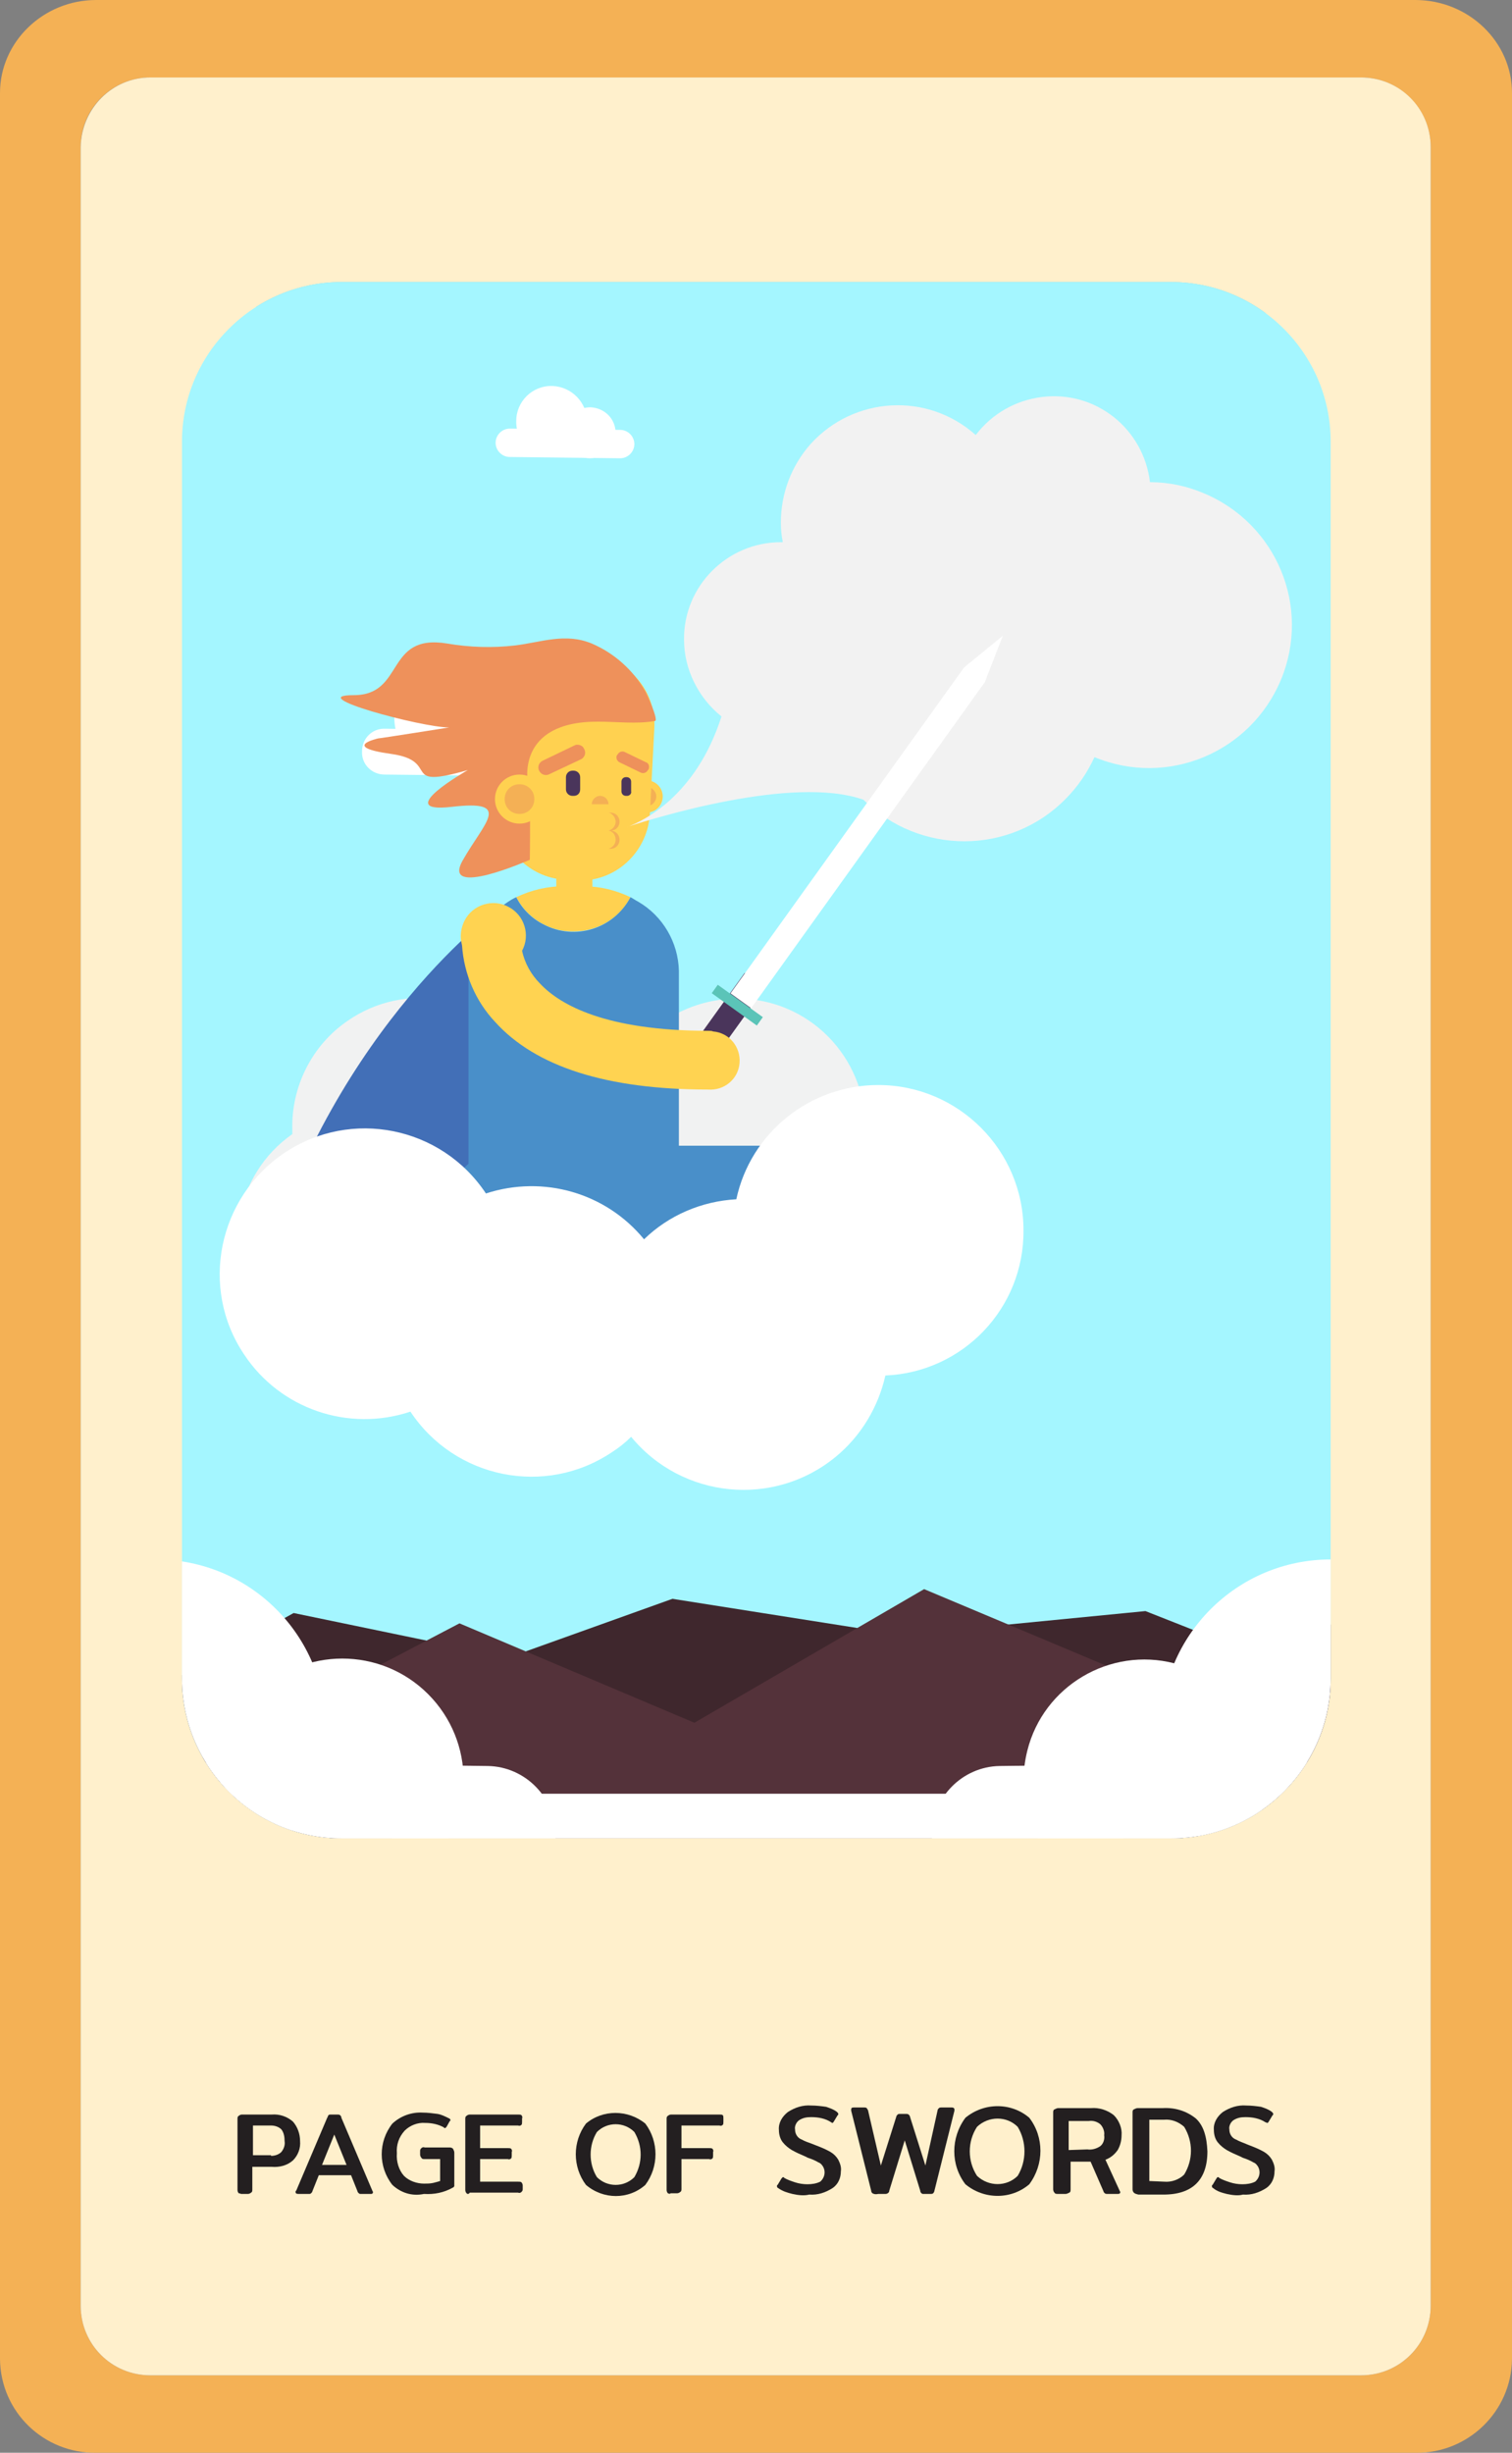 <?xml version="1.0" encoding="utf-8"?>
<!-- Generator: Adobe Illustrator 25.2.3, SVG Export Plug-In . SVG Version: 6.00 Build 0)  -->
<svg version="1.1" id="Layer_1" xmlns="http://www.w3.org/2000/svg" xmlns:xlink="http://www.w3.org/1999/xlink" x="0px" y="0px"
	 viewBox="0 0 234.3 380" style="enable-background:new 0 0 234.3 380;" xml:space="preserve">
<rect x="0" y="0" width="234.3" height="380" fill="#808080" stroke="none"/>
<style type="text/css">
	.st0{fill:#F4B155;}
	.st1{fill:#FFF0CC;}
	.st2{fill:#231F20;}
	.st3{clip-path:url(#SVGID_2_);}
	.st4{fill:#7FD0DE;}
	.st5{fill:#D1D3D4;}
	.st6{fill:#E6E7E8;}
	.st7{fill:#4A355B;}
	.st8{fill:#E4705E;}
	.st9{fill:#FFD150;}
	.st10{fill:#F4B055;}
	.st11{fill:#58595B;}
	.st12{fill:#414042;}
	.st13{fill:#FFFFFF;}
	.st14{fill:#5BC4B8;}
	.st15{fill:#FFD351;}
	.st16{fill:none;}
	.st17{fill:#A4F6FF;}
	.st18{fill:#3F272D;}
	.st19{fill:#54323A;}
	.st20{fill:#F1F2F2;}
	.st21{fill:#426FB7;}
	.st22{fill:#EE915B;}
	.st23{fill:#498FC9;}
	.st24{fill:#F2F2F2;}
</style>
<g id="Layer_2_1_">
	<g id="Layer_1-2">
		<path class="st0" d="M234.3,14.4v351.1c-0.1,8.1-6.8,14.6-14.9,14.5c0,0,0,0,0,0H14.9c-8.1,0.1-14.8-6.3-14.9-14.5c0,0,0,0,0,0
			V14.4C0,6.5,6.7,0,14.9,0h204.4C227.6,0,234.3,6.5,234.3,14.4z M221.7,357.2V22.8c0-5.9-4.8-10.8-10.8-10.8H23.3
			c-5.9,0-10.8,4.8-10.8,10.8v334.4c0,6,4.8,10.8,10.8,10.8c0,0,0,0,0,0h187.6C216.9,368,221.7,363.2,221.7,357.2
			C221.7,357.2,221.7,357.2,221.7,357.2z"/>
		<path class="st1" d="M23.3,12h187.6c6,0,10.8,4.8,10.8,10.8v334.4c0,6-4.8,10.8-10.8,10.8H23.3c-6,0-10.8-4.8-10.8-10.8V22.8
			C12.6,16.8,17.4,12,23.3,12z"/>
		<path class="st2" d="M37,339.8c-0.1-0.1-0.2-0.3-0.2-0.5v-11c0-0.2,0-0.4,0.2-0.5c0.1-0.1,0.3-0.2,0.5-0.2h4.6
			c1.2-0.1,2.4,0.3,3.3,1.1c0.7,0.8,1.1,1.9,1.1,3c0.1,1.1-0.3,2.2-1.1,3c-0.9,0.8-2.1,1.1-3.3,1h-3v3.5c0,0.2,0,0.4-0.2,0.5
			c-0.1,0.1-0.3,0.2-0.5,0.2h-1C37.3,339.9,37.2,339.8,37,339.8z M42,334c0.6,0,1.2-0.2,1.6-0.6c0.4-0.5,0.6-1.1,0.5-1.7
			c0-0.6-0.1-1.3-0.5-1.8c-0.4-0.4-1-0.6-1.6-0.6h-2.8v4.6H42z"/>
		<path class="st2" d="M45.8,339.6c0-0.1,0-0.2,0.1-0.2l4.8-11.3c0.1-0.1,0.1-0.3,0.2-0.4c0.1-0.1,0.2-0.1,0.4-0.1h1
			c0.1,0,0.3,0,0.4,0.1c0.1,0.1,0.2,0.2,0.2,0.4l4.8,11.3c0,0.1,0.1,0.1,0.1,0.2c0,0.2-0.1,0.3-0.3,0.3h-1.6c-0.1,0-0.2,0-0.3-0.1
			c-0.1-0.1-0.2-0.2-0.2-0.3l-1-2.5h-5l-1,2.5c0,0.1-0.1,0.2-0.2,0.3c-0.1,0.1-0.2,0.1-0.3,0.1h-1.6
			C45.9,339.9,45.8,339.8,45.8,339.6z M53.7,335.4l-1.9-4.7l-1.9,4.7H53.7z"/>
		<path class="st2" d="M60.8,338.5c-2.2-2.8-2.2-6.7,0-9.5c1.3-1.2,3-1.8,4.7-1.7c0.8,0,1.5,0.1,2.3,0.2c0.6,0.1,1.2,0.4,1.8,0.7
			c0.1,0,0.1,0.1,0.2,0.2c0,0.1,0,0.2-0.1,0.2l-0.5,0.9c-0.1,0.1-0.2,0.2-0.2,0.2c-0.1,0-0.2,0-0.2-0.1c-0.9-0.5-1.9-0.7-2.9-0.7
			c-1.2-0.1-2.4,0.4-3.2,1.2c-0.9,1-1.3,2.2-1.2,3.5c-0.1,1.3,0.3,2.6,1.1,3.5c0.8,0.8,2,1.2,3.1,1.2c0.5,0,0.9,0,1.4-0.1
			c0.4-0.1,0.8-0.2,1.1-0.3v-3.4h-2.4c-0.2,0-0.4,0-0.5-0.2c-0.1-0.1-0.2-0.3-0.2-0.5v-0.5c0-0.2,0-0.3,0.2-0.5
			c0.1-0.1,0.3-0.2,0.5-0.1h3.8c0.2,0,0.4,0,0.6,0.2c0.1,0.2,0.2,0.4,0.2,0.6v4.8c0,0.1,0,0.3,0,0.4c-0.1,0.1-0.1,0.2-0.2,0.2
			c-1.4,0.8-2.9,1.1-4.5,1C63.8,340.3,62.1,339.7,60.8,338.5z"/>
		<path class="st2" d="M72.3,339.8c-0.1-0.1-0.2-0.3-0.2-0.5v-11c0-0.2,0-0.4,0.2-0.5c0.1-0.1,0.3-0.2,0.5-0.2h7.5
			c0.2,0,0.4,0,0.5,0.1c0.1,0.1,0.2,0.3,0.1,0.5v0.5c0,0.2,0,0.4-0.1,0.5c-0.1,0.1-0.3,0.2-0.5,0.1h-5.9v3.5h4.3
			c0.2,0,0.4,0,0.5,0.1c0.1,0.1,0.2,0.3,0.1,0.5v0.5c0,0.2,0,0.4-0.1,0.5c-0.1,0.1-0.3,0.2-0.5,0.1h-4.3v3.5h5.9
			c0.2,0,0.4,0,0.5,0.1c0.1,0.1,0.2,0.3,0.2,0.5v0.5c0,0.2,0,0.3-0.2,0.5c-0.1,0.1-0.3,0.2-0.5,0.1h-7.5
			C72.6,340,72.4,339.9,72.3,339.8z"/>
		<path class="st2" d="M90.8,338.5c-2.1-2.8-2.1-6.7,0-9.5c2.6-2.2,6.5-2.2,9.2,0c2.1,2.8,2.1,6.7,0,9.5
			C97.4,340.8,93.5,340.8,90.8,338.5z M98.3,337.3c1.3-2.2,1.3-4.8,0-7c-1.6-1.6-4.2-1.6-5.8,0c-1.3,2.1-1.3,4.9,0,7
			C94.1,338.9,96.7,338.9,98.3,337.3C98.3,337.3,98.3,337.3,98.3,337.3z"/>
		<path class="st2" d="M103.5,339.8c-0.1-0.1-0.2-0.3-0.2-0.5v-11c0-0.2,0-0.4,0.2-0.5c0.1-0.1,0.3-0.2,0.5-0.2h7.5
			c0.2,0,0.4,0,0.5,0.1c0.1,0.1,0.1,0.3,0.1,0.5v0.5c0,0.2,0,0.4-0.1,0.5c-0.1,0.1-0.3,0.2-0.5,0.1h-5.9v3.5h4.3
			c0.2,0,0.4,0,0.5,0.1c0.1,0.1,0.2,0.3,0.1,0.5v0.5c0,0.2,0,0.4-0.1,0.5c-0.1,0.1-0.3,0.2-0.5,0.1h-4.3v4.6c0,0.2,0,0.4-0.2,0.5
			c-0.1,0.1-0.3,0.2-0.5,0.2h-1C103.9,339.9,103.7,339.9,103.5,339.8z"/>
		<path class="st2" d="M122.8,339.9c-0.8-0.2-1.5-0.4-2.2-0.9c-0.2-0.1-0.2-0.2-0.2-0.3c0-0.1,0-0.2,0.1-0.2l0.6-1
			c0.1-0.1,0.2-0.2,0.2-0.2c0.1,0,0.2,0,0.2,0.1c0.5,0.3,1.1,0.5,1.7,0.7c0.6,0.2,1.3,0.3,1.9,0.3c0.7,0,1.4-0.1,2-0.4
			c0.7-0.6,0.9-1.6,0.4-2.4c-0.2-0.3-0.4-0.5-0.7-0.6c-0.5-0.3-1-0.5-1.6-0.7l-0.4-0.2c-0.7-0.3-1.4-0.6-2.1-1
			c-0.5-0.3-1-0.7-1.4-1.2c-0.4-0.5-0.6-1.2-0.6-1.9c-0.1-1.1,0.5-2.1,1.4-2.8c1.1-0.7,2.3-1.1,3.6-1c0.8,0,1.6,0.1,2.3,0.2
			c0.6,0.2,1.2,0.4,1.7,0.8c0.1,0.1,0.2,0.2,0.2,0.3c0,0.1,0,0.2-0.1,0.2l-0.6,1c-0.1,0.1-0.1,0.2-0.2,0.2c-0.1,0-0.2-0.1-0.2-0.1
			c-0.9-0.6-2-0.8-3.1-0.8c-0.7,0-1.3,0.1-1.9,0.5c-0.4,0.3-0.7,0.9-0.6,1.4c0,0.4,0.1,0.7,0.3,1c0.2,0.3,0.5,0.5,0.8,0.6
			c0.3,0.2,0.9,0.4,1.7,0.7l0.5,0.2c0.8,0.3,1.5,0.6,2.2,1c0.5,0.3,0.9,0.7,1.2,1.2c0.3,0.6,0.5,1.2,0.4,1.8c0,1-0.4,2-1.3,2.6
			c-1.1,0.7-2.3,1.1-3.6,1C124.6,340.2,123.7,340.1,122.8,339.9z"/>
		<path class="st2" d="M135.2,339.8c-0.1-0.1-0.2-0.2-0.2-0.4l-3.1-12.4c0-0.1,0-0.1,0-0.2c0-0.2,0.1-0.3,0.4-0.3h1.6
			c0.1,0,0.3,0,0.4,0.1c0.1,0.1,0.1,0.2,0.2,0.3l2,8.6l2.4-7.6c0-0.1,0.1-0.2,0.2-0.3c0.1-0.1,0.2-0.1,0.4-0.1h0.9
			c0.1,0,0.3,0,0.4,0.1c0.1,0.1,0.2,0.2,0.2,0.3l2.4,7.6l1.9-8.6c0-0.1,0.1-0.2,0.2-0.3c0.1-0.1,0.3-0.1,0.4-0.1h1.6
			c0.2,0,0.4,0.1,0.4,0.3c0,0.1,0,0.1,0,0.2l-3.1,12.4c0,0.1-0.1,0.3-0.2,0.4c-0.1,0.1-0.3,0.1-0.4,0.1h-1c-0.2,0-0.3,0-0.4-0.1
			c-0.1-0.1-0.2-0.2-0.2-0.4l-2.4-7.8l-2.4,7.8c0,0.3-0.3,0.5-0.6,0.5h-1.1C135.6,340,135.4,339.9,135.2,339.8z"/>
		<path class="st2" d="M149.6,338.4c-2.3-3-2.3-7.2,0-10.3c2.9-2.4,7.1-2.4,9.9,0c2.3,3,2.3,7.2,0,10.3
			C156.7,340.8,152.5,340.8,149.6,338.4z M157.7,337.1c1.4-2.3,1.4-5.3,0-7.6c-1.7-1.7-4.5-1.7-6.3,0c-1.5,2.3-1.5,5.3,0,7.6
			C153.2,338.8,156,338.8,157.7,337.1C157.7,337.1,157.7,337.1,157.7,337.1z"/>
		<path class="st2" d="M163.4,339.7c-0.1-0.1-0.2-0.3-0.2-0.5v-11.9c0-0.2,0-0.4,0.2-0.5c0.2-0.1,0.4-0.2,0.6-0.2h5.1
			c1.2-0.1,2.5,0.3,3.5,1.1c0.8,0.8,1.3,2,1.2,3.1c0,0.8-0.2,1.6-0.6,2.3c-0.5,0.7-1.1,1.2-1.9,1.5l2.2,4.8c0,0.1,0.1,0.1,0.1,0.2
			c0,0.2-0.1,0.3-0.4,0.3h-1.6c-0.1,0-0.3,0-0.4-0.1c-0.1-0.1-0.2-0.2-0.2-0.3l-2-4.6h-3.1v4.3c0,0.2,0,0.4-0.2,0.5
			c-0.2,0.1-0.4,0.2-0.6,0.2h-1C163.7,339.9,163.5,339.9,163.4,339.7z M168.5,333c0.7,0.1,1.4-0.1,2-0.5c0.5-0.4,0.7-1.1,0.6-1.7
			c0.1-0.6-0.2-1.3-0.6-1.7c-0.5-0.4-1.1-0.6-1.8-0.5h-3.1v4.5L168.5,333z"/>
		<path class="st2" d="M175.7,339.7c-0.1-0.1-0.2-0.3-0.2-0.5v-11.9c0-0.2,0-0.4,0.2-0.5c0.2-0.1,0.4-0.2,0.6-0.2h3.9
			c1.8-0.1,3.6,0.4,5.1,1.6c1.2,1.1,1.7,2.8,1.8,5.1c0,4.4-2.3,6.7-6.8,6.7h-3.9C176.1,339.9,175.9,339.9,175.7,339.7z M180.4,338
			c1.1,0.1,2.3-0.3,3.1-1.1c1.4-2.3,1.4-5.1,0-7.4c-0.9-0.8-2-1.2-3.1-1.1h-2.3v9.5L180.4,338z"/>
		<path class="st2" d="M190.1,339.9c-0.8-0.2-1.5-0.4-2.1-0.9c-0.2-0.1-0.2-0.2-0.2-0.3c0-0.1,0-0.2,0.1-0.2l0.6-1
			c0.1-0.1,0.1-0.2,0.2-0.2c0.1,0,0.2,0,0.2,0.1c0.5,0.3,1.1,0.5,1.7,0.7c0.6,0.2,1.3,0.3,1.9,0.3c0.7,0,1.4-0.1,2-0.4
			c0.7-0.6,0.9-1.6,0.4-2.4c-0.2-0.3-0.4-0.5-0.7-0.6c-0.5-0.3-1-0.5-1.6-0.7l-0.4-0.2c-0.7-0.3-1.4-0.6-2.1-1
			c-0.5-0.3-1-0.7-1.4-1.2c-0.4-0.5-0.6-1.2-0.6-1.9c-0.1-1.1,0.5-2.1,1.4-2.8c1.1-0.7,2.3-1.1,3.6-1c0.8,0,1.6,0.1,2.3,0.2
			c0.6,0.2,1.2,0.4,1.7,0.8c0.1,0.1,0.2,0.2,0.2,0.3c0,0.1,0,0.2-0.1,0.2l-0.6,1c-0.1,0.1-0.1,0.2-0.2,0.2c-0.1,0-0.2-0.1-0.3-0.1
			c-0.9-0.6-2-0.8-3.1-0.8c-0.7,0-1.3,0.1-1.9,0.5c-0.4,0.3-0.7,0.9-0.6,1.4c0,0.4,0.1,0.7,0.3,1c0.2,0.3,0.5,0.5,0.8,0.6
			c0.3,0.2,0.9,0.4,1.6,0.7l0.5,0.2c0.8,0.3,1.5,0.6,2.2,1c0.5,0.3,0.9,0.7,1.2,1.2c0.3,0.6,0.5,1.2,0.4,1.8c0,1-0.4,2-1.3,2.6
			c-1.1,0.7-2.3,1.1-3.6,1C191.9,340.2,191,340.1,190.1,339.9z"/>
		<g>
			<defs>
				<path id="SVGID_1_" d="M73.6,284.8H52.9c-13.6,0-24.7-11.1-24.7-24.7V68.4c0-13.6,11.1-24.7,24.7-24.7h128.6
					c13.6,0,24.7,11.1,24.7,24.7v191.7c0,13.6-11.1,24.7-24.7,24.7H73.6"/>
			</defs>
			<clipPath id="SVGID_2_">
				<use xlink:href="#SVGID_1_"  style="overflow:visible;"/>
			</clipPath>
			<g class="st3">
				<polygon class="st4" points="196.1,26.6 39.7,26.6 39.7,192.1 39.7,211.2 39.7,302 196.1,302 196.1,211.2 196.1,211.2 				"/>
				<polygon class="st5" points="39.7,260.8 56.4,249.9 84.6,256.8 103.8,240.5 136.3,253.3 157,244.2 196.1,262.5 196.1,302 
					39.7,302 				"/>
				<polygon class="st6" points="38.5,276 78.2,251.5 109.1,266.9 139.3,246.2 172.2,262.5 196.1,249.9 196.1,302 39.7,302 				"/>
				<path class="st5" d="M147.2,187.5c-0.1-4.8-2-9.4-5.2-12.9c4.7-11.4-0.7-24.4-12.1-29.1c-10.1-4.2-21.8-0.4-27.5,8.9
					c-4.3-5.2-12.1-5.8-17.2-1.5c-0.1,0.1-0.2,0.2-0.3,0.3c-7.1-10.1-20.9-12.6-31-5.5c-6.2,4.3-9.7,11.4-9.5,19c0,0.2,0,0.4,0,0.6
					c-10.1,7-12.6,20.9-5.6,31c7,10.1,20.9,12.6,31,5.6c2-1.4,3.8-3.1,5.3-5.1c5.9,9.7,18.5,12.9,28.3,7c2.7-1.6,5-3.9,6.7-6.6
					c6.1,9.4,18.7,12,28,5.9C143.9,201.2,147.4,194.6,147.2,187.5L147.2,187.5z"/>
				<path class="st7" d="M77.4,140.7c0,0-25.1,17.8-36.7,56.3c0,0,12.1-0.1,12.1,6.2c0,0,15.3,12.4,22.6,3.4c0,0,9.6-4.4,11.5-1.1
					l6-24.4L77.4,140.7z"/>
				<path class="st8" d="M74.2,111.3h28.2l0,0v14.3c0,4.4-3.6,8-8,8h0H82.2c-4.4,0-8-3.6-8-8L74.2,111.3L74.2,111.3z"/>
				<circle class="st9" cx="100.2" cy="123.4" r="2.5"/>
				<path class="st10" d="M101.7,123.4c0,0.8-0.7,1.5-1.5,1.5c-0.8,0-1.5-0.7-1.5-1.5c0-0.8,0.7-1.5,1.5-1.5c0,0,0,0,0,0
					C101,121.9,101.7,122.6,101.7,123.4z"/>
				<path class="st9" d="M88.8,131.3h0.4c1.4,0,2.6,1.1,2.6,2.6v4.8c0,1.4-1.1,2.6-2.6,2.6h-0.4c-1.4,0-2.6-1.1-2.6-2.6v-4.8
					C86.3,132.4,87.4,131.3,88.8,131.3z"/>
				<path class="st9" d="M89.4,136.4l-1.8-0.1c-5.9-0.3-10.5-5.3-10.2-11.3l0.7-13.4c0.3-5.9,5.3-10.5,11.3-10.2l1.8,0.1
					c5.9,0.3,10.5,5.3,10.2,11.3l-0.7,13.4C100.3,132.1,95.3,136.7,89.4,136.4z"/>
				<path class="st9" d="M88.9,144.3c3.7,0,7.1-2,8.8-5.3c-2.3-1.1-4.8-1.7-7.3-1.7h-3c-2.6,0-5.1,0.6-7.4,1.7
					C81.7,142.3,85.2,144.4,88.9,144.3z"/>
				<path class="st8" d="M88.1,99.7l0.6,0.6c1.8,1.8,1.8,4.8,0,6.6l-9.1,9.1c-1.8,1.8-4.8,1.8-6.6,0l-0.6-0.6
					c-1.8-1.8-1.8-4.8,0-6.6l9.1-9.1C83.3,97.8,86.2,97.8,88.1,99.7z"/>
				<path class="st8" d="M82,104h17.9c2.4,0,4.3,1.9,4.3,4.3v0.7c0,2.4-1.9,4.3-4.3,4.3H82c-2.4,0-4.3-1.9-4.3-4.3v-0.7
					C77.7,105.9,79.6,104,82,104z"/>
				<path class="st8" d="M82.9,98.3H99c2.2,0,3.9,1.8,3.9,3.9v0.7c0,2.2-1.8,3.9-3.9,3.9H82.9c-2.2,0-3.9-1.8-3.9-3.9v-0.7
					C79,100.1,80.8,98.3,82.9,98.3z"/>
				<path class="st8" d="M90.5,116l0.1,0.2c0.2,0.5,0,1.1-0.5,1.4L85,120c-0.5,0.2-1.1,0-1.4-0.5l-0.1-0.2c-0.2-0.5,0-1.1,0.5-1.4
					l5.2-2.5C89.7,115.3,90.3,115.5,90.5,116z"/>
				<path class="st8" d="M100,119.4l-0.1,0.1c-0.2,0.4-0.7,0.6-1.1,0.4l-3.3-1.6c-0.4-0.2-0.6-0.7-0.4-1.1l0.1-0.1
					c0.2-0.4,0.7-0.6,1.1-0.4l3.3,1.6C100,118.5,100.2,119,100,119.4z"/>
				<path class="st7" d="M97.2,123.3H97c-0.4,0-0.7-0.3-0.7-0.7v-1.5c0-0.4,0.3-0.7,0.7-0.7h0.1c0.4,0,0.7,0.3,0.7,0.7v1.5
					C97.9,123,97.5,123.3,97.2,123.3z"/>
				<path class="st7" d="M88.9,123.3h-0.2c-0.5,0-1-0.4-1-1v-1.9c0-0.5,0.4-1,1-1h0.2c0.5,0,1,0.4,1,1v1.9
					C89.9,122.9,89.5,123.3,88.9,123.3z"/>
				<path class="st10" d="M93,123.3c-0.7,0-1.3,0.6-1.3,1.3c0,0,0,0,0,0h2.6C94.3,123.9,93.7,123.3,93,123.3z"/>
				<path class="st11" d="M98.9,139.7c-0.4-0.2-0.8-0.5-1.2-0.7c-2.6,4.9-8.6,6.8-13.5,4.2c-1.8-0.9-3.3-2.4-4.2-4.2
					c-0.9,0.4-1.7,1-2.5,1.6v0.1c2.6,1.3,3.6,4.5,2.2,7.1c-0.9,1.8-2.7,2.9-4.7,2.8c-0.8,0-1.7-0.2-2.4-0.6c0,0.1,0,0.2,0,0.4v49.1
					h32.6v-49.1C105.1,146,102.7,141.9,98.9,139.7z"/>
				<path class="st9" d="M80.3,145.4c0-2-1.1-3.8-2.8-4.7c-2.9,2.2-4.7,5.6-4.9,9.3c2.6,1.3,5.7,0.4,7.1-2.2
					C80.1,147,80.3,146.2,80.3,145.4z"/>
				<path class="st12" d="M73.1,173.9h32.6c1.2,0,2.2,1,2.2,2.2v0.4c0,1.2-1,2.2-2.2,2.2H73.1c-1.2,0-2.2-1-2.2-2.2v-0.4
					C70.9,174.9,71.9,173.9,73.1,173.9z"/>
				<path class="st8" d="M78.3,111.3h0.6c1.8,0,3.3,1.5,3.3,3.3v18.3c0,1.8-1.5,3.3-3.3,3.3h-0.6c-1.8,0-3.3-1.5-3.3-3.3v-18.3
					C75,112.8,76.5,111.3,78.3,111.3z"/>
				<path class="st9" d="M84.3,123.8c0,2.1-1.7,3.8-3.8,3.8s-3.8-1.7-3.8-3.8c0-2.1,1.7-3.8,3.8-3.8S84.3,121.7,84.3,123.8
					L84.3,123.8z"/>
				<path class="st10" d="M82.8,123.8c0,1.3-1,2.3-2.3,2.3s-2.3-1-2.3-2.3s1-2.3,2.3-2.3l0,0C81.8,121.5,82.8,122.5,82.8,123.8z"/>
				<path class="st11" d="M80.3,177.5h39.8c6.6,0,11.9,5.3,11.9,11.9v2c0,6.6-5.3,11.9-11.9,11.9H80.3c-6.6,0-11.9-5.3-11.9-11.9v-2
					C68.4,182.8,73.7,177.5,80.3,177.5z"/>
				<path class="st8" d="M95.4,127.3c0,0.7-0.5,1.2-1.1,1.4c0.1,0,0.2,0,0.3,0c0.8,0,1.4-0.6,1.4-1.4c0-0.8-0.6-1.4-1.4-1.4
					c-0.1,0-0.2,0-0.3,0C94.9,126,95.4,126.7,95.4,127.3z"/>
				<path class="st8" d="M95.4,130.1c0,0.7-0.5,1.2-1.1,1.4c0.1,0,0.2,0,0.3,0c0.8,0,1.4-0.6,1.4-1.4s-0.6-1.4-1.4-1.4
					c-0.1,0-0.2,0-0.3,0C95,128.8,95.4,129.4,95.4,130.1z"/>
				<path class="st13" d="M158.6,190.6c0-12.4-10.1-22.5-22.5-22.5c-10.6,0-19.8,7.4-22,17.7c-5.4,0.3-10.5,2.5-14.3,6.2
					c-5.9-7.2-15.6-10-24.5-7.1c-6.9-10.4-20.9-13.2-31.2-6.3s-13.2,20.9-6.3,31.2c5.6,8.5,16.2,12.1,25.8,8.9
					c6.9,10.4,20.9,13.2,31.2,6.3c1.1-0.7,2.1-1.5,3-2.4c7.9,9.6,22.1,11,31.7,3.1c3.9-3.2,6.6-7.7,7.7-12.6
					C149.2,212.6,158.7,202.7,158.6,190.6z"/>
				<path class="st6" d="M97.6,128l-0.5,0.2C97.1,128.2,97.3,128.1,97.6,128z"/>
				<path class="st6" d="M178.2,74.7c-1-8.3-8.4-14.2-16.7-13.2c-4.1,0.5-7.8,2.6-10.3,5.9c-7.5-6.7-18.9-6-25.6,1.4
					c-3,3.4-4.6,7.7-4.6,12.2c0,1,0.1,2,0.3,3h-0.3c-8.3,0-15.1,6.8-15,15.1c0,4.6,2.2,9,5.8,11.9c-4,12.5-12.3,16.2-14.3,17
					c3.5-1.1,25.3-8,36.3-4.1l0,0c8.7,8.6,22.7,8.6,31.3-0.1c1.9-1.9,3.4-4.1,4.5-6.5c11.3,4.7,24.2-0.7,28.9-12s-0.7-24.2-12-28.9
					C183.9,75.3,181.1,74.7,178.2,74.7L178.2,74.7z"/>
				
					<rect x="105.2" y="155.9" transform="matrix(0.583 -0.812 0.812 0.583 -81.285 157.454)" class="st7" width="15" height="3.9"/>
				
					<rect x="113.5" y="151.4" transform="matrix(0.583 -0.812 0.812 0.583 -78.814 157.766)" class="st14" width="1.6" height="8.6"/>
				<polygon class="st13" points="155.4,98.5 149.4,103.4 113.2,153.9 116.4,156.2 152.6,105.7 				"/>
				<path class="st15" d="M109.8,171.4c-16.4,0-28.1-3.8-34.9-11.4c-4-4.2-6.1-9.9-5.8-15.6l14.1,1.4c0-0.1,0-0.1,0-0.2
					c0.1,2,1,3.8,2.4,5.2c4,4.1,12.6,6.4,24.1,6.4c3.9-0.1,7.2,2.9,7.4,6.8c0.1,3.9-2.9,7.2-6.8,7.4
					C110.1,171.4,110,171.4,109.8,171.4L109.8,171.4z"/>
				<polygon class="st16" points="196.1,26.6 39.7,26.6 39.7,192.1 39.7,211.2 39.7,302 196.1,302 196.1,211.2 196.1,211.2 				"/>
				<polygon class="st17" points="210.2,26.6 25.9,26.6 25.9,192.1 25.9,211.2 25.9,302 210.1,302 210.1,211.2 210.2,211.2 				"/>
				<polygon class="st18" points="25.9,260.8 45.5,249.9 78.8,256.8 104.2,247.7 139.7,253.3 177.5,249.6 210.2,262.5 210.2,302 
					25.9,302 				"/>
				<path class="st13" d="M87.3,120.3l-27.7-0.3c-2,0-3.6-1.6-3.5-3.6l0,0c0-2,1.6-3.6,3.6-3.5l27.7,0.3c2,0,3.6,1.6,3.5,3.6l0,0
					C90.9,118.7,89.3,120.3,87.3,120.3z"/>
				<path class="st13" d="M78.9,111.3c-0.1,4.9-4.1,8.8-9,8.8s-8.8-4.1-8.8-9c0.1-4.9,4.1-8.8,9-8.8C75,102.3,79,106.4,78.9,111.3z"
					/>
				<circle class="st13" cx="79.8" cy="113.8" r="6.3"/>
				<polygon class="st19" points="24.4,276 71.2,251.5 107.6,266.9 143.2,246.2 182,262.5 210.2,249.9 210.2,302 25.9,302 				"/>
				<path class="st20" d="M137.3,193.8c-0.1-4.3-1.8-8.4-4.7-11.6c4.2-10.2-0.7-21.8-10.8-26c-9-3.7-19.5-0.3-24.6,8
					c-3.9-4.6-10.8-5.2-15.4-1.4c-0.1,0.1-0.2,0.2-0.3,0.3c-6.3-9-18.7-11.2-27.7-4.9c-5.5,3.8-8.7,10.2-8.5,16.9c0,0.2,0,0.4,0,0.6
					c-9,6.3-11.2,18.8-4.8,27.8s18.8,11.2,27.8,4.8c1.8-1.2,3.3-2.7,4.6-4.5c5.2,8.7,16.5,11.5,25.2,6.3c2.5-1.5,4.5-3.5,6.1-5.9
					c5.4,8.4,16.6,10.7,25,5.3C134.4,206.1,137.5,200.2,137.3,193.8L137.3,193.8z"/>
				<path class="st21" d="M77.4,140.7c0,0-25.1,17.8-36.7,56.3c0,0,12.1-0.1,12.1,6.2c0,0,15.3,12.4,22.6,3.4c0,0,9.6-4.4,11.5-1.1
					l6-24.4L77.4,140.7z"/>
				<circle class="st9" cx="100.2" cy="123.4" r="2.5"/>
				<path class="st10" d="M101.7,123.4c0,0.8-0.7,1.5-1.5,1.5c-0.8,0-1.5-0.7-1.5-1.5c0-0.8,0.7-1.5,1.5-1.5c0,0,0,0,0,0
					C101,121.9,101.7,122.6,101.7,123.4z"/>
				<path class="st9" d="M88.8,131.3h0.4c1.4,0,2.6,1.1,2.6,2.6v4.8c0,1.4-1.1,2.6-2.6,2.6h-0.4c-1.4,0-2.6-1.1-2.6-2.6v-4.8
					C86.3,132.4,87.4,131.3,88.8,131.3z"/>
				<path class="st9" d="M89.4,136.4l-1.8-0.1c-5.9-0.3-10.5-5.3-10.2-11.3l0.7-13.4c0.3-5.9,5.3-10.5,11.3-10.2l1.8,0.1
					c5.9,0.3,10.5,5.3,10.2,11.3l-0.7,13.4C100.3,132.1,95.3,136.7,89.4,136.4z"/>
				<path class="st9" d="M88.9,144.3c3.7,0,7.1-2,8.8-5.3c-2.3-1.1-4.8-1.7-7.3-1.7h-3c-2.6,0-5.1,0.6-7.4,1.7
					C81.7,142.3,85.2,144.4,88.9,144.3z"/>
				<path class="st22" d="M90.5,116l0.1,0.2c0.2,0.5,0,1.1-0.5,1.4L85,120c-0.5,0.2-1.1,0-1.4-0.5l-0.1-0.2c-0.2-0.5,0-1.1,0.5-1.4
					l5.2-2.5C89.7,115.3,90.3,115.5,90.5,116z"/>
				<path class="st22" d="M100.5,119.2l-0.1,0.1c-0.2,0.4-0.7,0.6-1.1,0.4l-3.3-1.6c-0.4-0.2-0.6-0.7-0.4-1.1l0.1-0.1
					c0.2-0.4,0.7-0.6,1.1-0.4l3.3,1.6C100.5,118.2,100.7,118.7,100.5,119.2z"/>
				<path class="st7" d="M97.2,123.3H97c-0.4,0-0.7-0.3-0.7-0.7v-1.5c0-0.4,0.3-0.7,0.7-0.7h0.1c0.4,0,0.7,0.3,0.7,0.7v1.5
					C97.9,123,97.5,123.3,97.2,123.3z"/>
				<path class="st7" d="M88.9,123.3h-0.2c-0.5,0-1-0.4-1-1v-1.9c0-0.5,0.4-1,1-1h0.2c0.5,0,1,0.4,1,1v1.9
					C89.9,122.9,89.5,123.3,88.9,123.3z"/>
				<path class="st10" d="M93,123.3c-0.7,0-1.3,0.6-1.3,1.3c0,0,0,0,0,0h2.6C94.3,123.9,93.7,123.3,93,123.3z"/>
				<path class="st23" d="M98.9,139.7c-0.4-0.2-0.8-0.5-1.2-0.7c-2.6,4.9-8.6,6.8-13.5,4.2c-1.8-0.9-3.3-2.4-4.2-4.2
					c-0.9,0.4-1.7,1-2.5,1.6v0.1c2.6,1.3,3.6,4.5,2.2,7.1c-0.9,1.8-2.7,2.9-4.7,2.8c-0.8,0-1.7-0.2-2.4-0.6c0,0.1,0,0.2,0,0.4v49.1
					h32.6v-49.1C105.1,146,102.7,141.9,98.9,139.7z"/>
				<path class="st9" d="M80.3,145.4c0-2-1.1-3.8-2.8-4.7c-2.9,2.2-4.7,5.6-4.9,9.3c2.6,1.3,5.7,0.4,7.1-2.2
					C80.1,147,80.3,146.2,80.3,145.4z"/>
				<path class="st23" d="M80.3,177.5h39.8c6.6,0,11.9,5.3,11.9,11.9v2c0,6.6-5.3,11.9-11.9,11.9H80.3c-6.6,0-11.9-5.3-11.9-11.9v-2
					C68.4,182.8,73.7,177.5,80.3,177.5z"/>
				<path class="st10" d="M95.4,127.3c0,0.7-0.5,1.2-1.1,1.4c0.1,0,0.2,0,0.3,0c0.8,0,1.4-0.6,1.4-1.4c0-0.8-0.6-1.4-1.4-1.4
					c-0.1,0-0.2,0-0.3,0C94.9,126,95.4,126.7,95.4,127.3z"/>
				<path class="st10" d="M95.4,130.1c0,0.7-0.5,1.2-1.1,1.4c0.1,0,0.2,0,0.3,0c0.8,0,1.4-0.6,1.4-1.4s-0.6-1.4-1.4-1.4
					c-0.1,0-0.2,0-0.3,0C95,128.8,95.4,129.4,95.4,130.1z"/>
				<path class="st13" d="M158.6,190.6c0-12.4-10.1-22.5-22.5-22.5c-10.6,0-19.8,7.4-22,17.7c-5.4,0.3-10.5,2.5-14.3,6.2
					c-5.9-7.2-15.6-10-24.5-7.1c-6.9-10.4-20.9-13.2-31.2-6.3s-13.2,20.9-6.3,31.2c5.6,8.5,16.2,12.1,25.8,8.9
					c6.9,10.4,20.9,13.2,31.2,6.3c1.1-0.7,2.1-1.5,3-2.4c7.9,9.6,22.1,11,31.7,3.1c3.9-3.2,6.6-7.7,7.7-12.6
					C149.2,212.6,158.7,202.7,158.6,190.6z"/>
				<path class="st6" d="M97.6,128l-0.5,0.2C97.1,128.2,97.3,128.1,97.6,128z"/>
				<path class="st24" d="M178.2,74.7c-1-8.3-8.4-14.2-16.7-13.2c-4.1,0.5-7.8,2.6-10.3,5.9c-7.5-6.7-18.9-6-25.6,1.4
					c-3,3.4-4.6,7.7-4.6,12.2c0,1,0.1,2,0.3,3h-0.3c-8.3,0-15.1,6.8-15,15.1c0,4.6,2.2,9,5.8,11.9c-4,12.5-12.3,16.2-14.3,17
					c3.5-1.1,25.3-8,36.3-4.1l0,0c8.7,8.6,22.7,8.6,31.3-0.1c1.9-1.9,3.4-4.1,4.5-6.5c11.3,4.7,24.2-0.7,28.9-12s-0.7-24.2-12-28.9
					C183.9,75.3,181.1,74.7,178.2,74.7L178.2,74.7z"/>
				
					<rect x="105.2" y="155.9" transform="matrix(0.583 -0.812 0.812 0.583 -81.285 157.454)" class="st7" width="15" height="3.9"/>
				
					<rect x="113.5" y="151.4" transform="matrix(0.583 -0.812 0.812 0.583 -78.814 157.766)" class="st14" width="1.6" height="8.6"/>
				<polygon class="st13" points="155.4,98.5 149.4,103.4 113.2,153.9 116.4,156.2 152.6,105.7 				"/>
				<path class="st15" d="M109.8,159.7c-15.9,0-23-4-26.1-7.3c-1.4-1.4-2.4-3.2-2.8-5.1c1.3-2.4,0.4-5.5-2.1-6.8
					c-2.4-1.3-5.5-0.4-6.8,2.1c-0.4,0.8-0.6,1.6-0.6,2.5c0,0.5,0.1,0.9,0.2,1.4c0.3,4.4,2.1,8.6,5.1,11.8c6.3,7,17.4,10.5,33,10.5
					c2.5,0.2,4.7-1.6,4.9-4.1c0.2-2.5-1.6-4.7-4.1-4.9C110.3,159.7,110.1,159.7,109.8,159.7L109.8,159.7z"/>
				<polygon class="st16" points="196.1,26.6 39.7,26.6 39.7,192.1 39.7,211.2 39.7,302 196.1,302 196.1,211.2 196.1,211.2 				"/>
				<path class="st22" d="M81.8,121.2c0,0-1.9-9.4,10.8-9.4c3,0,6,0.4,8.9-0.1c0.6-0.1-1.3-4.3-1.5-4.6c-1.9-3.3-4.8-5.9-8.3-7.4
					c-4.1-1.7-7.8-0.2-11.9,0.3c-3.5,0.4-7,0.3-10.5-0.3c-9.7-1.6-6.5,8-14.5,8s10.5,5,14.8,5c0,0-10.7,1.7-11,1.7
					c0,0-5.9,1.3,2,2.4s1.1,5.6,11.9,2.5c0,0-12,6.8-2.5,5.7s5.1,2.3,1.7,8.3c-3.4,6,10.4-0.1,10.4-0.1S82.3,120.7,81.8,121.2z"/>
				<path class="st9" d="M84.3,123.8c0,2.1-1.7,3.8-3.8,3.8s-3.8-1.7-3.8-3.8c0-2.1,1.7-3.8,3.8-3.8S84.3,121.7,84.3,123.8
					L84.3,123.8z"/>
				<path class="st10" d="M82.8,123.8c0,1.3-1,2.3-2.3,2.3s-2.3-1-2.3-2.3s1-2.3,2.3-2.3l0,0C81.8,121.5,82.8,122.5,82.8,123.8z"/>
				<path class="st13" d="M96.1,71L79,70.8c-1.2,0-2.2-1-2.2-2.2l0,0c0-1.2,1-2.2,2.2-2.2l17.1,0.2c1.2,0,2.2,1,2.2,2.2l0,0
					C98.3,70,97.3,71,96.1,71z"/>
				<path class="st13" d="M91,65.4c0,3-2.5,5.5-5.6,5.4c-3,0-5.5-2.5-5.4-5.6c0-3,2.5-5.5,5.6-5.4c0,0,0,0,0,0
					C88.6,59.9,91,62.4,91,65.4z"/>
				<path class="st13" d="M95.4,67.1c0,2.2-1.8,3.9-4,3.9c-2.2,0-3.9-1.8-3.9-4c0-2.2,1.8-3.9,4-3.9c0,0,0,0,0,0
					C93.7,63.2,95.4,64.9,95.4,67.1z"/>
				<path class="st13" d="M155.1,294.8l82.1-1c5.8-0.1,10.5-4.9,10.5-10.7l0,0c-0.1-5.8-4.9-10.5-10.7-10.5l-82.1,1
					c-5.8,0.1-10.5,4.9-10.5,10.7l0,0C144.4,290.2,149.2,294.9,155.1,294.8z"/>
				<circle class="st13" cx="206.2" cy="267.9" r="26.3"/>
				<path class="st13" d="M172.7,294c10,2.6,20.3-3.5,22.8-13.5c2.6-10-3.5-20.3-13.5-22.8c-10-2.6-20.3,3.5-22.8,13.5
					c-0.4,1.6-0.6,3.2-0.6,4.8C158.6,284.5,164.5,291.9,172.7,294"/>
				<path class="st13" d="M75.4,294.8l-82.1-1c-5.8-0.1-10.5-4.9-10.5-10.7l0,0c0.1-5.8,4.9-10.5,10.7-10.5l82.1,1
					c5.8,0.1,10.5,4.9,10.5,10.7l0,0C86,290.2,81.2,294.9,75.4,294.8z"/>
				<circle class="st13" cx="24.2" cy="267.9" r="26.3"/>
				
					<ellipse transform="matrix(0.707 -0.707 0.707 0.707 -179.49 118.303)" class="st13" cx="53.1" cy="275.8" rx="18.8" ry="18.8"/>
				<rect x="60.7" y="277.9" class="st13" width="113.4" height="20.9"/>
			</g>
		</g>
	</g>
</g>
</svg>
